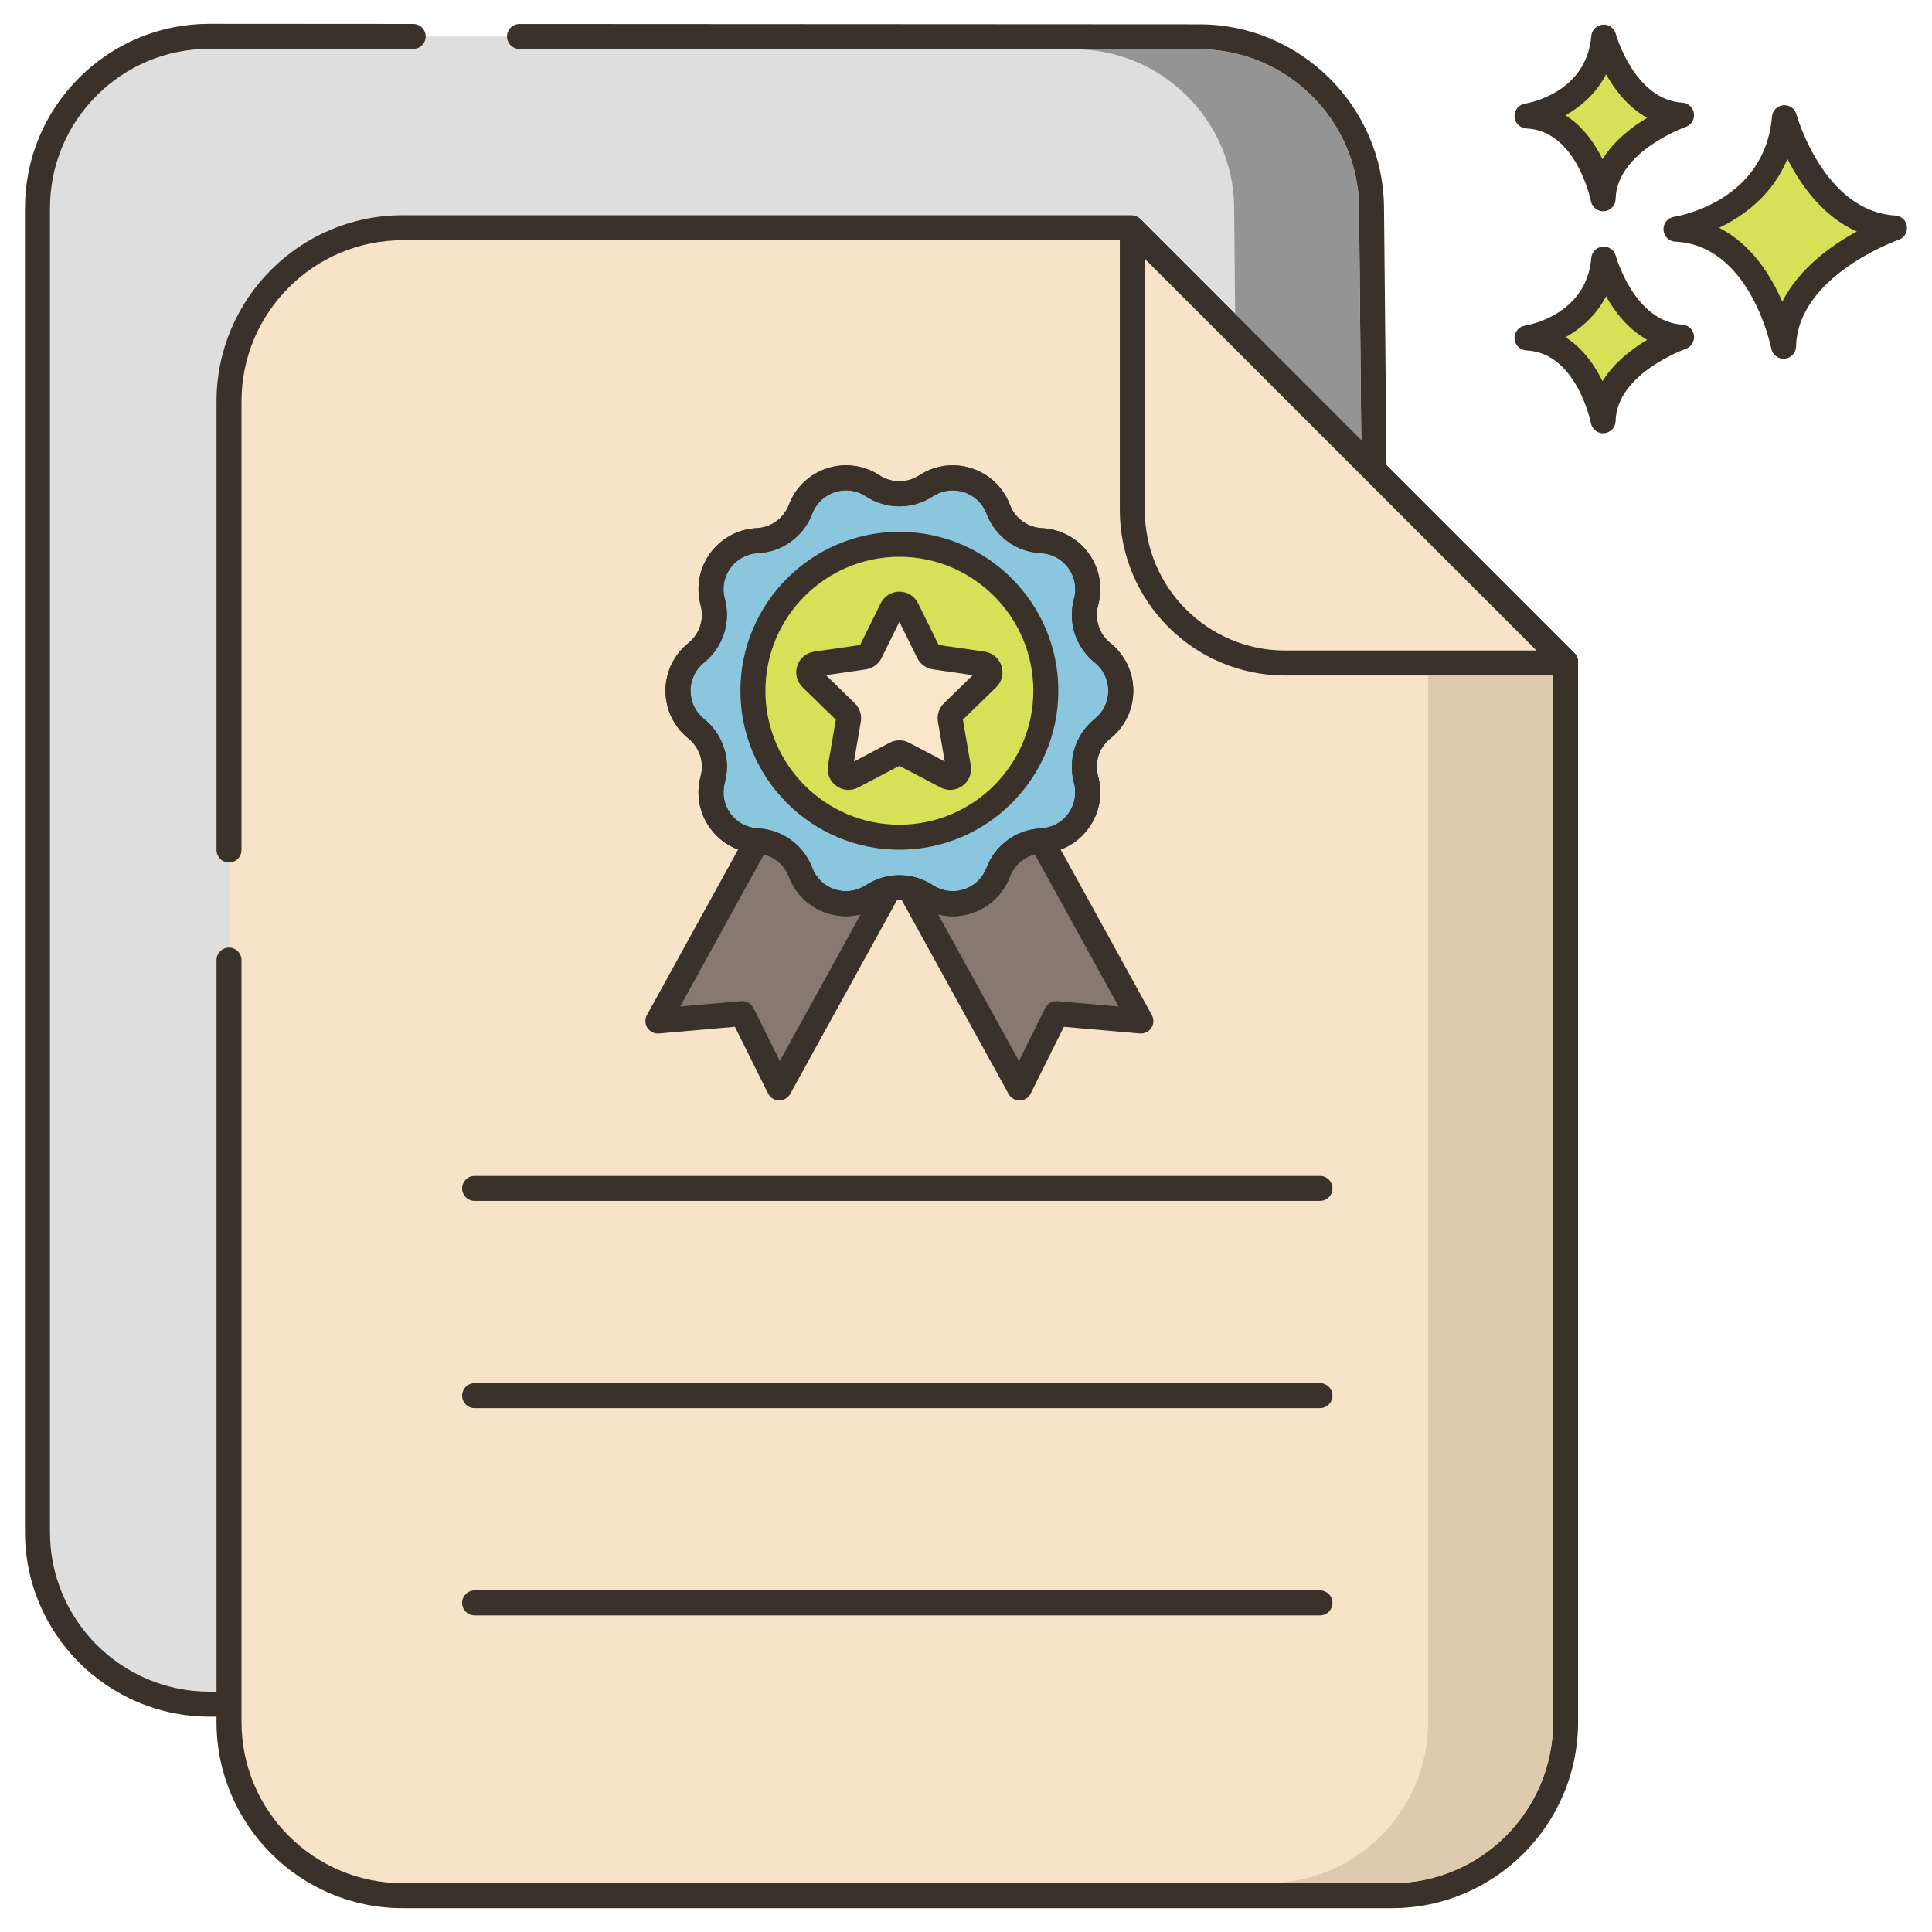 <svg width="58" height="58" viewBox="0 0 58 58" fill="none" xmlns="http://www.w3.org/2000/svg">
<path d="M12.404 1.094L6.292 1.09C3.439 1.089 1.125 3.402 1.125 6.255V45.996C1.125 48.848 3.437 51.16 6.289 51.16H36.086C38.938 51.16 41.25 48.848 41.25 45.996V14.122L41.174 6.221C41.147 3.389 38.844 1.107 36.013 1.106L15.596 1.095L12.404 1.094Z" fill="#DEDEDE"/>
<path d="M36.086 51.535H6.289C3.235 51.535 0.75 49.05 0.75 45.996V6.255C0.75 4.774 1.327 3.383 2.373 2.337C3.42 1.291 4.81 0.715 6.289 0.715C6.29 0.715 6.291 0.715 6.292 0.715L12.404 0.719C12.611 0.719 12.779 0.887 12.779 1.094C12.779 1.301 12.611 1.469 12.404 1.469C12.404 1.469 12.404 1.469 12.404 1.469L6.292 1.465C6.291 1.465 6.29 1.465 6.289 1.465C5.01 1.465 3.808 1.963 2.904 2.867C1.998 3.772 1.5 4.975 1.5 6.255V45.996C1.5 48.637 3.648 50.785 6.289 50.785H36.086C38.727 50.785 40.875 48.637 40.875 45.996V14.121L40.799 6.224C40.774 3.61 38.627 1.482 36.013 1.48L15.596 1.47C15.389 1.47 15.221 1.302 15.221 1.095C15.221 0.888 15.389 0.72 15.596 0.72C15.596 0.72 15.596 0.72 15.597 0.72L36.013 0.731C39.037 0.732 41.52 3.193 41.549 6.217L41.625 14.118V45.996C41.625 49.05 39.14 51.535 36.086 51.535Z" fill="#3A312A"/>
<path d="M6.875 28.823V51.697C6.875 54.578 9.207 56.91 12.088 56.91H41.786C44.668 56.91 47 54.578 47 51.697V19.871L33.966 6.837H12.089C9.207 6.837 6.875 9.17 6.875 12.051V25.519V28.823H6.875Z" fill="#F7E3C7"/>
<path d="M41.786 57.285H12.088C9.007 57.285 6.5 54.778 6.5 51.696V28.823C6.5 28.616 6.668 28.448 6.875 28.448C7.082 28.448 7.25 28.616 7.25 28.823V51.696C7.25 54.364 9.421 56.535 12.088 56.535H41.786C44.455 56.535 46.625 54.364 46.625 51.696V20.026L33.811 7.212H12.088C9.421 7.212 7.25 9.383 7.25 12.051V25.518C7.25 25.725 7.082 25.893 6.875 25.893C6.668 25.893 6.5 25.725 6.5 25.518V12.051C6.5 8.969 9.007 6.462 12.088 6.462H33.966C34.066 6.462 34.161 6.502 34.231 6.572L47.265 19.606C47.336 19.676 47.375 19.772 47.375 19.871V51.697C47.375 54.778 44.868 57.285 41.786 57.285Z" fill="#3A312A"/>
<path d="M39.627 36.052H14.249C14.041 36.052 13.874 35.884 13.874 35.677C13.874 35.47 14.041 35.302 14.249 35.302H39.627C39.834 35.302 40.002 35.47 40.002 35.677C40.002 35.884 39.834 36.052 39.627 36.052Z" fill="#3A312A"/>
<path d="M39.627 42.273H14.249C14.041 42.273 13.874 42.105 13.874 41.898C13.874 41.691 14.041 41.523 14.249 41.523H39.627C39.834 41.523 40.002 41.691 40.002 41.898C40.002 42.105 39.834 42.273 39.627 42.273Z" fill="#3A312A"/>
<path d="M39.627 48.495H14.249C14.041 48.495 13.874 48.327 13.874 48.12C13.874 47.913 14.041 47.745 14.249 47.745H39.627C39.834 47.745 40.002 47.913 40.002 48.12C40.002 48.327 39.834 48.495 39.627 48.495Z" fill="#3A312A"/>
<path d="M47 19.871V19.904H38.583C36.048 19.904 33.993 17.849 33.993 15.313V6.864L47 19.871Z" fill="#F7E3C7"/>
<path d="M47 20.279H38.583C35.846 20.279 33.618 18.051 33.618 15.314V6.864C33.618 6.713 33.71 6.576 33.85 6.518C33.99 6.46 34.152 6.492 34.259 6.599L47.266 19.606C47.336 19.676 47.375 19.772 47.375 19.871V19.904C47.375 20.111 47.207 20.279 47 20.279ZM34.368 7.77V15.314C34.368 17.638 36.259 19.529 38.583 19.529H46.127L34.368 7.77Z" fill="#3A312A"/>
<path d="M53.569 3.533C53.569 3.533 54.422 6.697 56.875 6.844C56.875 6.844 53.6 7.975 53.545 10.395C53.545 10.395 52.9 7.002 50.313 6.88C50.313 6.88 53.326 6.424 53.569 3.533Z" fill="#D7E057"/>
<path d="M53.544 10.77C53.366 10.77 53.211 10.643 53.176 10.466C53.17 10.434 52.553 7.361 50.295 7.255C50.103 7.246 49.949 7.092 49.939 6.899C49.929 6.707 50.066 6.538 50.257 6.509C50.367 6.492 52.981 6.055 53.196 3.501C53.211 3.32 53.354 3.176 53.535 3.159C53.716 3.142 53.884 3.259 53.931 3.435C53.94 3.464 54.746 6.341 56.898 6.47C57.076 6.481 57.222 6.616 57.246 6.793C57.271 6.97 57.167 7.14 56.998 7.199C56.968 7.209 53.968 8.277 53.92 10.404C53.915 10.595 53.767 10.753 53.576 10.769C53.566 10.769 53.555 10.77 53.544 10.77ZM51.609 6.838C52.578 7.33 53.167 8.274 53.506 9.057C54.013 8.051 54.991 7.36 55.743 6.95C54.709 6.489 54.047 5.537 53.66 4.769C53.212 5.859 52.342 6.486 51.609 6.838Z" fill="#3A312A"/>
<path d="M48.145 7.778C48.145 7.778 48.748 10.016 50.483 10.12C50.483 10.12 48.166 10.92 48.127 12.631C48.127 12.631 47.671 10.231 45.842 10.145C45.842 10.145 47.973 9.823 48.145 7.778Z" fill="#D7E057"/>
<path d="M48.127 13.007C47.949 13.007 47.793 12.88 47.759 12.701C47.755 12.681 47.333 10.591 45.824 10.52C45.632 10.511 45.477 10.357 45.467 10.165C45.458 9.972 45.595 9.804 45.786 9.774C45.86 9.763 47.627 9.464 47.771 7.746C47.786 7.565 47.93 7.42 48.111 7.404C48.294 7.389 48.459 7.504 48.507 7.68C48.512 7.699 49.064 9.66 50.505 9.746C50.684 9.757 50.83 9.892 50.854 10.069C50.879 10.247 50.774 10.417 50.605 10.475C50.585 10.482 48.535 11.213 48.502 12.64C48.498 12.832 48.349 12.989 48.158 13.005C48.148 13.006 48.137 13.007 48.127 13.007ZM46.997 10.125C47.524 10.458 47.878 10.973 48.109 11.444C48.453 10.886 48.988 10.477 49.45 10.201C48.879 9.884 48.479 9.364 48.215 8.895C47.922 9.467 47.461 9.864 46.997 10.125Z" fill="#3A312A"/>
<path d="M48.145 1.114C48.145 1.114 48.748 3.352 50.483 3.456C50.483 3.456 48.166 4.257 48.127 5.968C48.127 5.968 47.671 3.568 45.842 3.482C45.842 3.482 47.973 3.159 48.145 1.114Z" fill="#D7E057"/>
<path d="M48.127 6.342C47.949 6.342 47.793 6.215 47.759 6.037C47.755 6.017 47.333 3.927 45.824 3.856C45.632 3.847 45.477 3.693 45.467 3.501C45.458 3.308 45.595 3.139 45.786 3.11C45.86 3.099 47.627 2.8 47.771 1.082C47.786 0.901 47.93 0.756 48.111 0.74C48.294 0.723 48.459 0.84 48.507 1.016C48.512 1.035 49.064 2.995 50.505 3.082C50.684 3.092 50.83 3.228 50.854 3.405C50.879 3.582 50.774 3.752 50.605 3.811C50.585 3.817 48.535 4.549 48.502 5.976C48.498 6.168 48.349 6.325 48.158 6.341C48.148 6.342 48.137 6.342 48.127 6.342ZM46.997 3.461C47.524 3.793 47.878 4.309 48.109 4.78C48.453 4.222 48.988 3.812 49.45 3.537C48.878 3.22 48.479 2.7 48.215 2.231C47.921 2.803 47.461 3.2 46.997 3.461Z" fill="#3A312A"/>
<path d="M23.394 32.66L22.284 30.43L19.75 30.653L24.177 22.62L27.82 24.628L23.394 32.66Z" fill="#87796F"/>
<path d="M23.394 33.035C23.391 33.035 23.389 33.035 23.386 33.035C23.246 33.032 23.12 32.952 23.058 32.827L22.062 30.825L19.783 31.026C19.645 31.038 19.512 30.973 19.436 30.857C19.36 30.741 19.355 30.592 19.422 30.471L23.848 22.438C23.948 22.257 24.176 22.191 24.358 22.291L28.001 24.299C28.088 24.346 28.153 24.427 28.18 24.523C28.208 24.618 28.197 24.721 28.149 24.808L23.722 32.841C23.656 32.961 23.53 33.035 23.394 33.035ZM22.284 30.054C22.425 30.054 22.556 30.134 22.62 30.262L23.411 31.852L27.311 24.774L24.324 23.129L20.418 30.217L22.251 30.055C22.262 30.055 22.273 30.054 22.284 30.054Z" fill="#3A312A"/>
<path d="M30.606 32.66L31.716 30.43L34.25 30.653L29.823 22.62L26.18 24.628L30.606 32.66Z" fill="#87796F"/>
<path d="M30.606 33.035C30.47 33.035 30.344 32.961 30.278 32.841L25.851 24.808C25.803 24.721 25.792 24.619 25.82 24.523C25.847 24.428 25.912 24.347 25.999 24.299L29.643 22.291C29.824 22.191 30.052 22.257 30.152 22.439L34.579 30.472C34.645 30.593 34.64 30.741 34.564 30.857C34.489 30.973 34.354 31.038 34.217 31.026L31.938 30.826L30.942 32.828C30.88 32.953 30.754 33.033 30.614 33.036C30.612 33.035 30.609 33.035 30.606 33.035ZM26.689 24.775L30.589 31.853L31.38 30.263C31.449 30.124 31.598 30.043 31.749 30.056L33.582 30.217L29.676 23.129L26.689 24.775Z" fill="#3A312A"/>
<path d="M33.101 21.875L33.098 21.878C32.645 22.242 32.451 22.839 32.603 23.399L32.604 23.402C32.849 24.303 32.198 25.199 31.266 25.244H31.263C30.683 25.272 30.174 25.642 29.968 26.185C29.638 27.059 28.583 27.402 27.802 26.889H27.802C27.315 26.57 26.686 26.57 26.2 26.889L26.199 26.889C25.418 27.402 24.364 27.059 24.033 26.186C23.827 25.642 23.319 25.272 22.738 25.244L22.735 25.244C21.803 25.199 21.152 24.303 21.397 23.402L21.398 23.399C21.55 22.839 21.356 22.242 20.904 21.878L20.9 21.875C20.173 21.291 20.173 20.184 20.9 19.599L20.904 19.597C21.356 19.233 21.55 18.636 21.398 18.076L21.397 18.073C21.152 17.172 21.803 16.276 22.736 16.231L22.738 16.231C23.319 16.203 23.828 15.833 24.033 15.29C24.364 14.416 25.419 14.073 26.2 14.586L26.2 14.586C26.686 14.905 27.316 14.905 27.802 14.586L27.802 14.586C28.583 14.073 29.638 14.416 29.968 15.29C30.174 15.833 30.683 16.203 31.264 16.231L31.266 16.231C32.198 16.276 32.85 17.172 32.605 18.073L32.604 18.076C32.451 18.636 32.646 19.233 33.098 19.597L33.101 19.6C33.828 20.184 33.828 21.291 33.101 21.875Z" fill="#8AC6DD"/>
<path d="M28.6 27.505C28.247 27.505 27.899 27.402 27.596 27.203C27.233 26.965 26.766 26.965 26.404 27.203C25.936 27.51 25.363 27.587 24.831 27.414C24.298 27.241 23.88 26.841 23.681 26.318C23.529 25.914 23.151 25.639 22.719 25.618C22.158 25.591 21.649 25.317 21.32 24.864C20.991 24.412 20.887 23.843 21.034 23.304C21.148 22.884 21.004 22.441 20.667 22.17C20.229 21.817 19.979 21.296 19.979 20.737C19.979 20.178 20.229 19.657 20.664 19.307C21.004 19.034 21.148 18.59 21.035 18.174C20.887 17.631 20.991 17.062 21.32 16.61C21.649 16.158 22.158 15.883 22.716 15.856C23.151 15.835 23.529 15.56 23.682 15.156C23.88 14.633 24.299 14.233 24.831 14.06C25.363 13.887 25.937 13.964 26.404 14.271C26.767 14.509 27.234 14.509 27.596 14.272C28.064 13.964 28.637 13.887 29.169 14.06C29.702 14.233 30.12 14.633 30.319 15.156C30.471 15.56 30.849 15.835 31.281 15.856C31.842 15.883 32.351 16.158 32.68 16.61C33.009 17.062 33.113 17.631 32.966 18.171C32.852 18.59 32.996 19.034 33.333 19.304C33.772 19.657 34.022 20.178 34.022 20.737C34.022 21.296 33.772 21.817 33.336 22.167C33.334 22.169 33.331 22.171 33.33 22.172L33.326 22.175C32.996 22.44 32.852 22.884 32.965 23.3C33.113 23.843 33.008 24.412 32.68 24.864C32.351 25.317 31.842 25.591 31.284 25.618C30.849 25.639 30.471 25.914 30.318 26.318C30.12 26.841 29.701 27.241 29.169 27.414C28.983 27.474 28.791 27.505 28.6 27.505ZM25.399 14.72C25.286 14.72 25.173 14.738 25.062 14.774C24.748 14.876 24.5 15.113 24.383 15.422C24.125 16.106 23.485 16.57 22.755 16.605C22.422 16.621 22.122 16.784 21.927 17.051C21.733 17.319 21.671 17.655 21.758 17.974C21.95 18.681 21.706 19.431 21.137 19.889C20.877 20.098 20.729 20.407 20.729 20.737C20.729 21.067 20.877 21.376 21.134 21.583C21.707 22.043 21.951 22.793 21.759 23.497C21.671 23.819 21.733 24.155 21.927 24.423C22.122 24.69 22.423 24.853 22.753 24.869C23.486 24.904 24.125 25.368 24.383 26.052C24.5 26.361 24.748 26.598 25.062 26.7C25.378 26.803 25.716 26.756 25.993 26.575C26.605 26.174 27.395 26.174 28.007 26.575C28.284 26.757 28.623 26.802 28.938 26.7C29.253 26.598 29.5 26.361 29.617 26.052C29.876 25.368 30.515 24.904 31.245 24.869C31.578 24.853 31.879 24.69 32.073 24.423C32.267 24.155 32.329 23.819 32.242 23.5C32.05 22.793 32.294 22.043 32.863 21.585L32.866 21.583C33.124 21.376 33.272 21.067 33.272 20.737C33.272 20.407 33.124 20.098 32.866 19.891C32.294 19.431 32.05 18.681 32.242 17.977C32.33 17.654 32.268 17.318 32.074 17.051C31.879 16.784 31.578 16.621 31.248 16.605C30.515 16.57 29.876 16.105 29.617 15.421C29.5 15.112 29.253 14.876 28.938 14.774C28.623 14.672 28.285 14.717 28.008 14.899C27.396 15.3 26.605 15.3 25.994 14.899C25.814 14.781 25.608 14.72 25.399 14.72Z" fill="#3A312A"/>
<path d="M28.6 27.505C28.247 27.505 27.899 27.402 27.596 27.203C27.233 26.965 26.766 26.965 26.404 27.203C25.936 27.51 25.363 27.587 24.831 27.414C24.298 27.241 23.88 26.841 23.681 26.318C23.529 25.914 23.151 25.639 22.719 25.618C22.158 25.591 21.649 25.317 21.32 24.864C20.991 24.412 20.887 23.843 21.034 23.304C21.148 22.884 21.004 22.441 20.667 22.17C20.229 21.817 19.979 21.296 19.979 20.737C19.979 20.178 20.229 19.657 20.664 19.307C21.004 19.034 21.148 18.59 21.035 18.174C20.887 17.631 20.991 17.062 21.32 16.61C21.649 16.158 22.158 15.883 22.716 15.856C23.151 15.835 23.529 15.56 23.682 15.156C23.88 14.633 24.299 14.233 24.831 14.06C25.363 13.887 25.937 13.964 26.404 14.271C26.767 14.509 27.234 14.509 27.596 14.272C28.064 13.964 28.637 13.887 29.169 14.06C29.702 14.233 30.12 14.633 30.319 15.156C30.471 15.56 30.849 15.835 31.281 15.856C31.842 15.883 32.351 16.158 32.68 16.61C33.009 17.062 33.113 17.631 32.966 18.171C32.852 18.59 32.996 19.034 33.333 19.304C33.772 19.657 34.022 20.178 34.022 20.737C34.022 21.296 33.772 21.817 33.336 22.167C33.334 22.169 33.331 22.171 33.33 22.172L33.326 22.175C32.996 22.44 32.852 22.884 32.965 23.3C33.113 23.843 33.008 24.412 32.68 24.864C32.351 25.317 31.842 25.591 31.284 25.618C30.849 25.639 30.471 25.914 30.318 26.318C30.12 26.841 29.701 27.241 29.169 27.414C28.983 27.474 28.791 27.505 28.6 27.505ZM25.399 14.72C25.286 14.72 25.173 14.738 25.062 14.774C24.748 14.876 24.5 15.113 24.383 15.422C24.125 16.106 23.485 16.57 22.755 16.605C22.422 16.621 22.122 16.784 21.927 17.051C21.733 17.319 21.671 17.655 21.758 17.974C21.95 18.681 21.706 19.431 21.137 19.889C20.877 20.098 20.729 20.407 20.729 20.737C20.729 21.067 20.877 21.376 21.134 21.583C21.707 22.043 21.951 22.793 21.759 23.497C21.671 23.819 21.733 24.155 21.927 24.423C22.122 24.69 22.423 24.853 22.753 24.869C23.486 24.904 24.125 25.368 24.383 26.052C24.5 26.361 24.748 26.598 25.062 26.7C25.378 26.803 25.716 26.756 25.993 26.575C26.605 26.174 27.395 26.174 28.007 26.575C28.284 26.757 28.623 26.802 28.938 26.7C29.253 26.598 29.5 26.361 29.617 26.052C29.876 25.368 30.515 24.904 31.245 24.869C31.578 24.853 31.879 24.69 32.073 24.423C32.267 24.155 32.329 23.819 32.242 23.5C32.05 22.793 32.294 22.043 32.863 21.585L32.866 21.583C33.124 21.376 33.272 21.067 33.272 20.737C33.272 20.407 33.124 20.098 32.866 19.891C32.294 19.431 32.05 18.681 32.242 17.977C32.33 17.654 32.268 17.318 32.074 17.051C31.879 16.784 31.578 16.621 31.248 16.605C30.515 16.57 29.876 16.105 29.617 15.421C29.5 15.112 29.253 14.876 28.938 14.774C28.623 14.672 28.285 14.717 28.008 14.899C27.396 15.3 26.605 15.3 25.994 14.899C25.814 14.781 25.608 14.72 25.399 14.72Z" fill="#3A312A"/>
<path d="M31.341 21.442C31.73 19.045 30.102 16.786 27.705 16.397C25.308 16.008 23.05 17.636 22.661 20.033C22.272 22.43 23.9 24.688 26.297 25.077C28.694 25.466 30.952 23.839 31.341 21.442Z" fill="#D7E057"/>
<path d="M27 25.509C24.369 25.509 22.228 23.369 22.228 20.737C22.228 18.106 24.369 15.965 27 15.965C29.631 15.965 31.772 18.106 31.772 20.737C31.772 23.369 29.631 25.509 27 25.509ZM27 16.715C24.782 16.715 22.978 18.52 22.978 20.737C22.978 22.955 24.782 24.759 27 24.759C29.218 24.759 31.022 22.955 31.022 20.737C31.022 18.52 29.218 16.715 27 16.715Z" fill="#3A312A"/>
<path d="M27.225 18.277L27.871 19.587C27.908 19.661 27.979 19.712 28.06 19.724L29.506 19.934C29.712 19.964 29.794 20.217 29.645 20.362L28.599 21.382C28.54 21.44 28.513 21.523 28.527 21.604L28.774 23.044C28.809 23.249 28.594 23.405 28.409 23.308L27.117 22.629C27.043 22.59 26.956 22.59 26.883 22.629L25.59 23.308C25.406 23.405 25.191 23.249 25.226 23.044L25.473 21.604C25.487 21.523 25.46 21.44 25.4 21.382L24.355 20.362C24.206 20.217 24.288 19.964 24.494 19.934L25.939 19.724C26.021 19.712 26.092 19.661 26.128 19.587L26.774 18.277C26.867 18.091 27.133 18.091 27.225 18.277Z" fill="#FAE6CA"/>
<path d="M25.473 23.713C25.344 23.713 25.215 23.672 25.105 23.593C24.911 23.452 24.816 23.217 24.857 22.98L25.092 21.605L24.093 20.631C23.921 20.464 23.86 20.218 23.934 19.99C24.009 19.761 24.202 19.598 24.44 19.563L25.821 19.363L26.439 18.111C26.545 17.896 26.76 17.762 27 17.762C27.24 17.762 27.455 17.896 27.561 18.111L28.179 19.363L29.56 19.563C29.797 19.598 29.991 19.761 30.065 19.99C30.139 20.218 30.078 20.464 29.907 20.631L28.907 21.605L29.143 22.98C29.184 23.217 29.088 23.452 28.894 23.593C28.7 23.734 28.447 23.752 28.235 23.64L27 22.991L25.765 23.64C25.672 23.689 25.573 23.713 25.473 23.713ZM27 22.225C27.1 22.225 27.2 22.249 27.291 22.297L28.362 22.86L28.157 21.668C28.122 21.465 28.189 21.258 28.337 21.113L29.203 20.269L28.006 20.095C27.802 20.065 27.626 19.937 27.535 19.752L27 18.668L26.465 19.753C26.373 19.937 26.198 20.066 25.994 20.095L24.796 20.269L25.662 21.113C25.81 21.258 25.877 21.465 25.842 21.668L25.638 22.86L26.709 22.297C26.8 22.249 26.9 22.225 27 22.225ZM29.452 20.305H29.454H29.452ZM26.889 18.443C26.889 18.443 26.889 18.443 26.889 18.444L26.889 18.443Z" fill="#3A312A"/>
<path d="M40.865 13.209L37.08 9.421L37.05 6.223C37.025 3.611 34.877 1.483 32.263 1.481H36.013C38.627 1.483 40.775 3.611 40.8 6.223L40.865 13.209Z" fill="#949494"/>
<path d="M42.875 20.278V51.696C42.875 54.366 40.705 56.536 38.038 56.536H41.788C44.455 56.536 46.625 54.366 46.625 51.696V20.278H42.875Z" fill="#DECAAD"/>
</svg>
